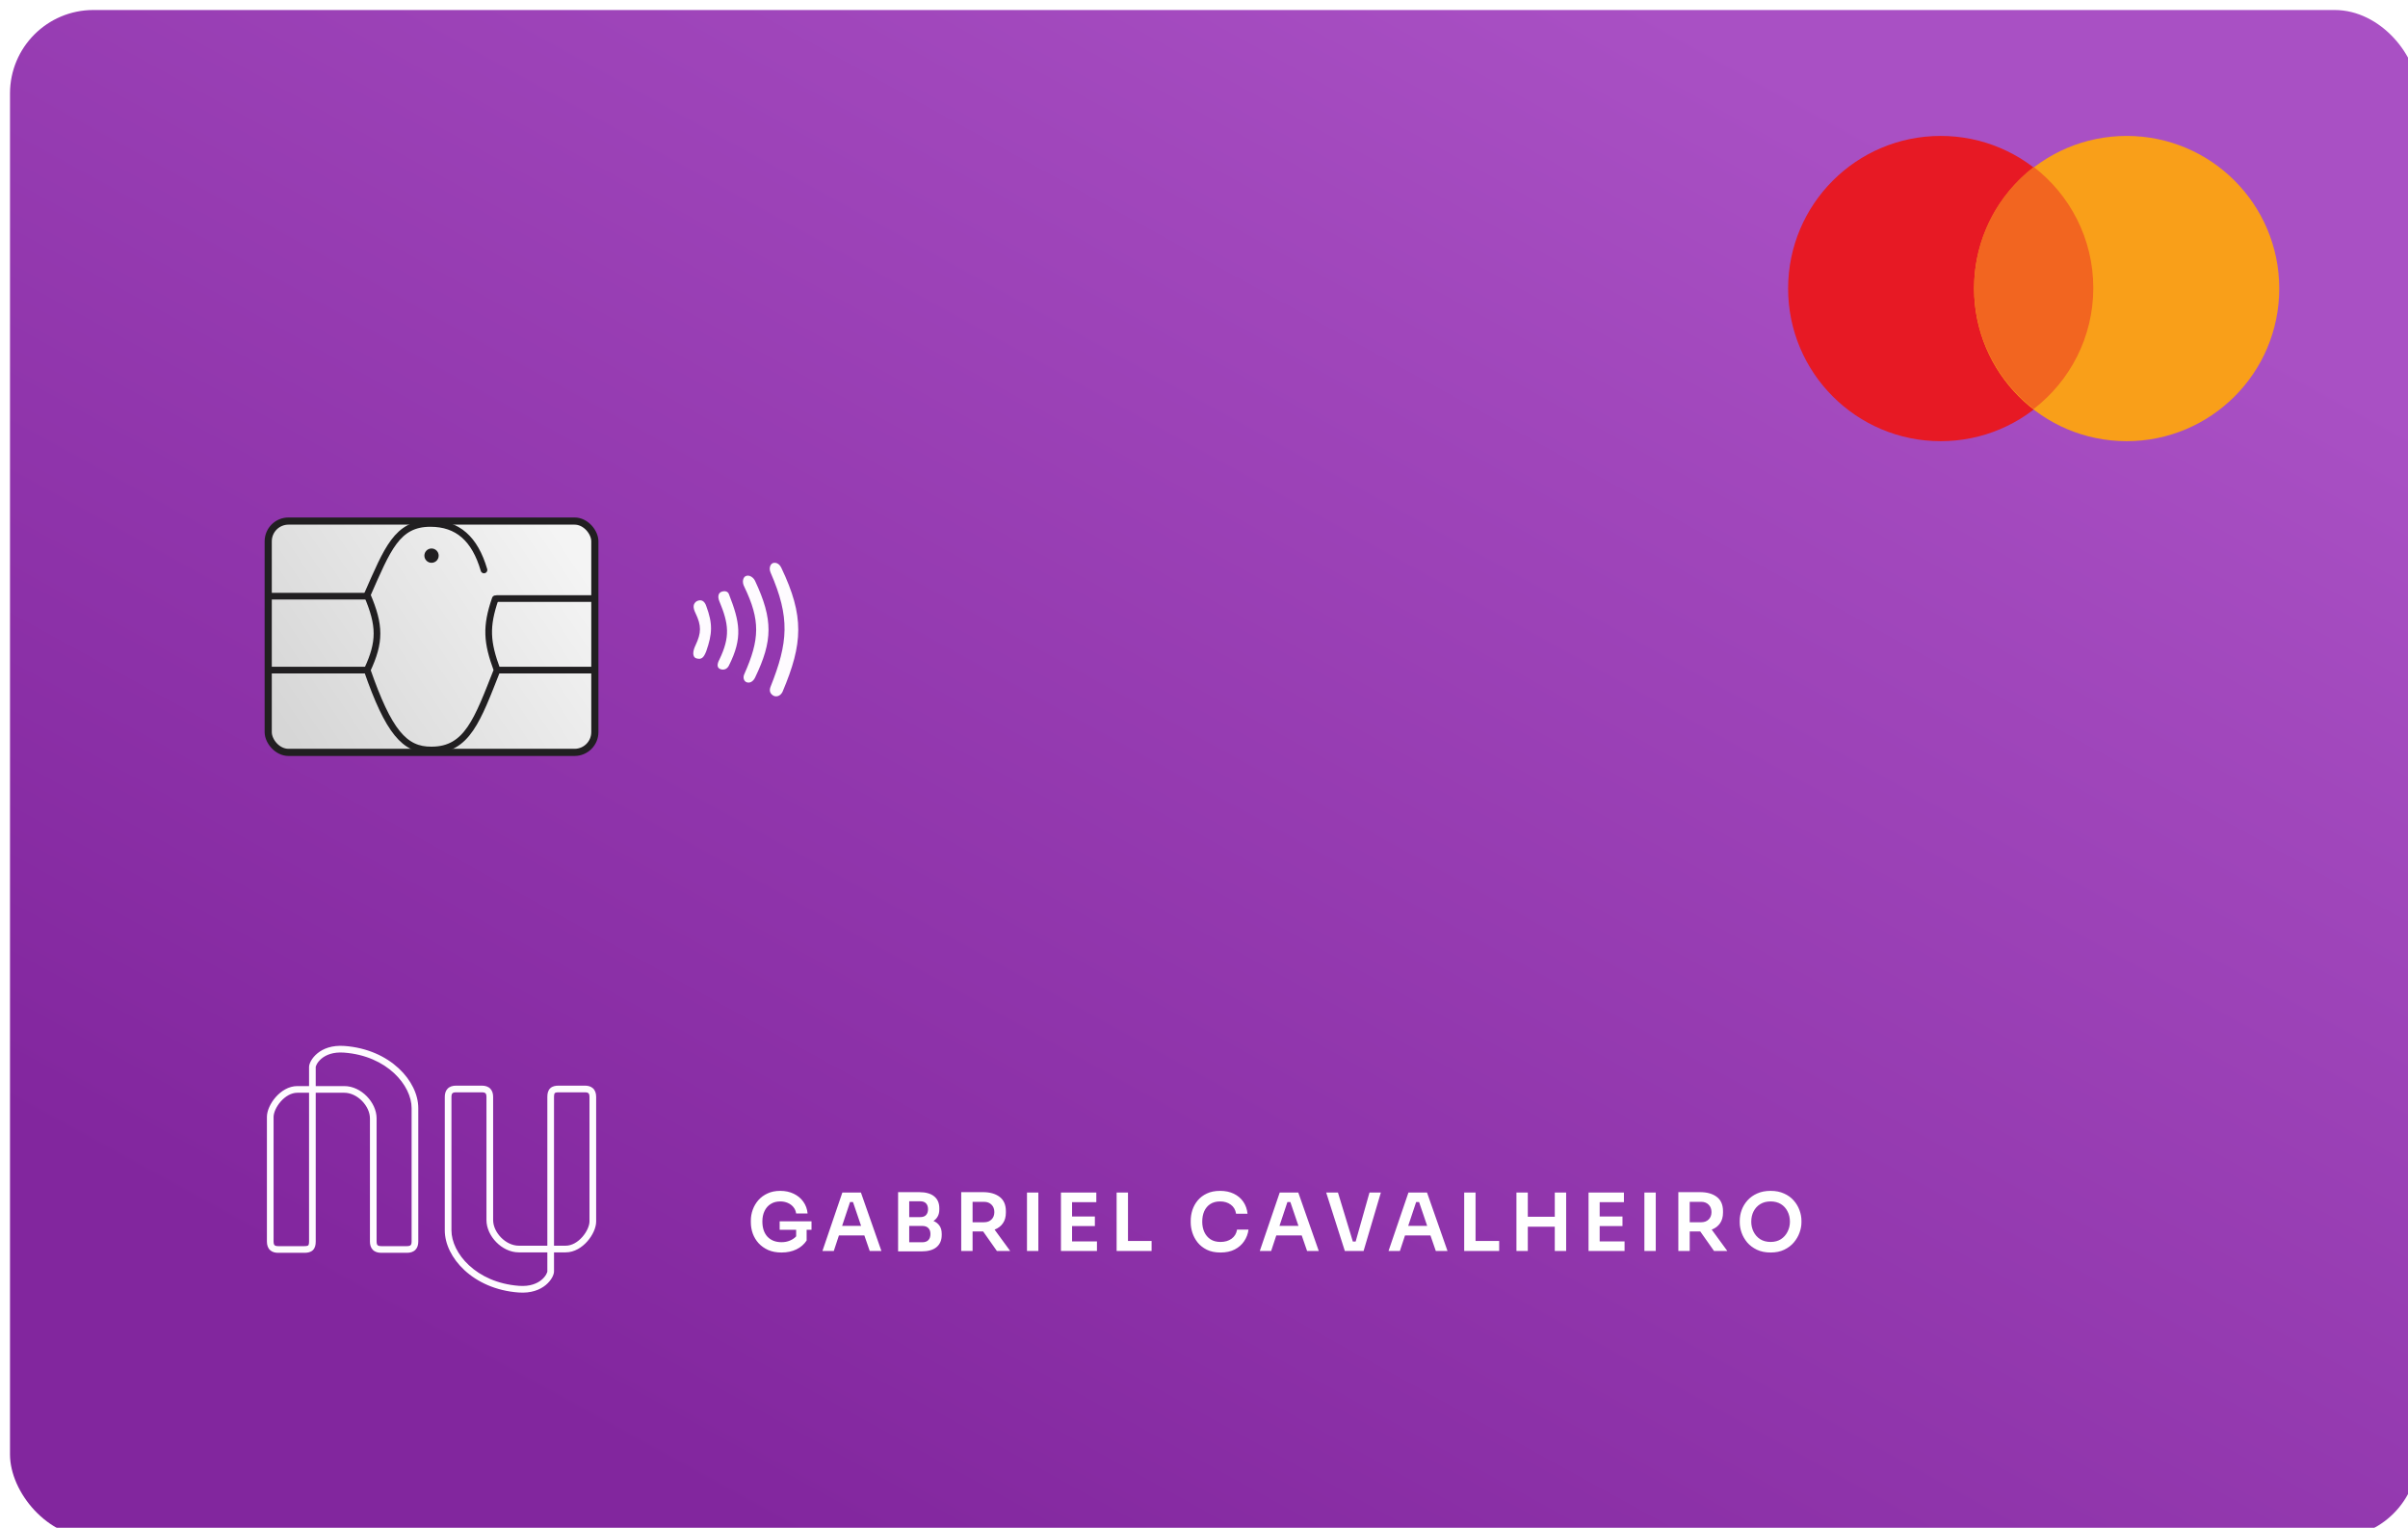 <svg viewBox="0 0 722 458" fill="none" xmlns="http://www.w3.org/2000/svg">
<g id="nubank">
<g id="Rectangle 968" filter="url(#filter0_i)">
<rect width="722" height="458" rx="25" fill="url(#paint0_linear)"/>
</g>
<path id="Union" fill-rule="evenodd" clip-rule="evenodd" d="M94.665 319.851C94.665 319.852 94.666 319.826 94.677 319.771C94.687 319.717 94.705 319.646 94.735 319.559C94.793 319.385 94.89 319.165 95.033 318.917C95.32 318.421 95.776 317.84 96.434 317.301C97.733 316.235 99.864 315.292 103.14 315.533C116.1 316.484 123.415 325.41 123.415 332.161V372.167C123.415 372.805 123.268 373.099 123.132 373.241C123.004 373.375 122.718 373.545 122.028 373.545H114.306C113.616 373.545 113.33 373.375 113.202 373.241C113.066 373.099 112.919 372.805 112.919 372.167V335.238C112.919 332.828 111.734 330.421 109.988 328.634C108.238 326.842 105.817 325.565 103.213 325.565H94.665V319.851ZM103.213 327.565H94.665V372.167C94.665 373.162 94.482 374.108 93.793 374.763C93.115 375.407 92.181 375.545 91.278 375.545H83.415C82.608 375.545 81.723 375.389 81.038 374.792C80.326 374.171 80.028 373.251 80.028 372.167V334.819C80.028 332.956 81.092 330.668 82.663 328.878C84.248 327.074 86.535 325.565 89.171 325.565H92.665V319.851C92.665 319.284 92.917 318.582 93.302 317.916C93.706 317.217 94.317 316.45 95.166 315.754C96.882 314.347 99.525 313.262 103.286 313.538C117.005 314.545 125.415 324.098 125.415 332.161V372.167C125.415 373.069 125.211 373.963 124.575 374.626C123.931 375.297 123.024 375.545 122.028 375.545H114.306C113.31 375.545 112.403 375.297 111.759 374.626C111.123 373.963 110.919 373.069 110.919 372.167V335.238C110.919 333.463 110.026 331.534 108.558 330.031C107.093 328.532 105.161 327.565 103.213 327.565ZM89.171 327.565H92.665V372.167C92.665 372.991 92.498 373.234 92.415 373.314C92.32 373.404 92.06 373.545 91.278 373.545H83.415C82.818 373.545 82.51 373.422 82.352 373.285C82.222 373.171 82.028 372.902 82.028 372.167V334.819C82.028 333.604 82.79 331.766 84.166 330.198C85.53 328.645 87.314 327.565 89.171 327.565ZM164.111 381.128C164.111 381.13 164.11 381.156 164.1 381.209C164.089 381.262 164.071 381.333 164.042 381.42C163.983 381.595 163.886 381.814 163.743 382.063C163.456 382.559 163.001 383.139 162.342 383.679C161.043 384.744 158.913 385.687 155.636 385.447C142.676 384.495 135.361 375.569 135.361 368.819V328.812C135.361 328.175 135.508 327.88 135.644 327.738C135.772 327.605 136.058 327.434 136.748 327.434H144.471C145.16 327.434 145.446 327.605 145.575 327.738C145.71 327.88 145.858 328.175 145.858 328.812V365.741C145.858 368.151 147.042 370.559 148.788 372.346C150.539 374.137 152.96 375.414 155.563 375.414H164.111V381.128V381.128ZM155.563 373.414H164.111V328.812C164.111 327.817 164.295 326.871 164.984 326.216C165.661 325.572 166.595 325.434 167.498 325.434H175.361C176.168 325.434 177.053 325.59 177.738 326.187C178.451 326.808 178.748 327.728 178.748 328.812V366.161C178.748 368.023 177.684 370.312 176.113 372.101C174.528 373.906 172.241 375.414 169.605 375.414H166.111V381.128C166.111 381.695 165.859 382.397 165.475 383.063C165.071 383.762 164.459 384.529 163.61 385.225C161.895 386.632 159.251 387.717 155.49 387.441C141.772 386.434 133.361 376.882 133.361 368.819V328.812C133.361 327.91 133.565 327.016 134.201 326.353C134.845 325.683 135.753 325.434 136.748 325.434H144.471C145.466 325.434 146.373 325.683 147.017 326.353C147.654 327.016 147.858 327.91 147.858 328.812V365.741C147.858 367.516 148.75 369.445 150.219 370.948C151.683 372.447 153.615 373.414 155.563 373.414ZM169.605 373.414H166.111V328.812C166.111 327.988 166.278 327.745 166.362 327.666C166.457 327.575 166.716 327.434 167.498 327.434H175.361C175.958 327.434 176.267 327.558 176.424 327.695C176.554 327.808 176.748 328.077 176.748 328.812V366.161C176.748 367.376 175.987 369.214 174.61 370.781C173.246 372.334 171.462 373.414 169.605 373.414Z" fill="#FEFBFF"/>
<circle id="Ellipse 10" cx="581.889" cy="86.497" r="45.751" fill="#E71924"/>
<circle id="Ellipse 11" cx="637.647" cy="86.497" r="45.751" fill="#F99F19"/>
<path id="Intersect" fill-rule="evenodd" clip-rule="evenodd" d="M609.768 122.595C620.636 114.23 627.64 101.092 627.64 86.317C627.64 71.543 620.636 58.404 609.768 50.04C598.9 58.404 591.897 71.543 591.897 86.317C591.897 101.092 598.9 114.23 609.768 122.595Z" fill="#F26520"/>
<g id="Group 301">
<rect id="Rectangle 344" x="80.421" y="156.195" width="97.935" height="69.341" rx="6.076" fill="url(#paint1_linear)" stroke="#211F21" stroke-width="2.145"/>
<path id="Vector 9" d="M80.778 178.713H110.087" stroke="#211F21" stroke-width="2" stroke-linecap="round"/>
<path id="Vector 10" d="M80.778 200.873H109.445" stroke="#211F21" stroke-width="2" stroke-linecap="round"/>
<path id="Vector 11" d="M149.404 200.873H177.998" stroke="#211F21" stroke-width="2" stroke-linecap="round"/>
<path id="Vector 12" d="M148.975 179.428H177.998" stroke="#211F21" stroke-width="2" stroke-linecap="round"/>
<circle id="Ellipse 12" cx="129.388" cy="166.561" r="2.145" fill="#211F21"/>
<g id="Vector 13">
<path d="M231.053 205.824C236.325 192.59 236.926 185.119 231.053 171.645C230.43 170.215 231.053 169.024 231.768 168.786C232.483 168.547 233.589 168.786 234.27 170.215C241.188 184.73 240.767 192.87 234.627 207.387C233.912 208.817 232.575 208.998 231.768 208.46C230.824 207.831 230.608 206.941 231.053 205.824Z" fill="#FEFBFF"/>
<path d="M223.547 172.717C222.832 173.075 222.375 174.43 223.19 175.934C227.999 185.94 227.801 191.662 223.19 202.026C222.686 203.071 222.998 204.226 223.905 204.528C224.977 204.886 225.913 204.125 226.406 203.098C231.701 192.084 231.84 185.756 226.406 174.147C225.905 173.075 224.619 172.181 223.547 172.717Z" fill="#FEFBFF"/>
<path d="M216.399 177.364C215.326 177.721 215.136 178.908 215.684 180.223C218.53 187.063 218.979 190.898 215.684 197.737C215.041 198.929 214.83 200.193 216.041 200.596C217.252 201 218.126 200.363 218.543 199.524C222.766 191.149 221.82 186.454 218.543 178.079C218.263 177.364 217.471 177.006 216.399 177.364Z" fill="#FEFBFF"/>
<path d="M208.893 180.223C207.82 180.938 207.668 182.022 208.535 183.797C210.344 187.564 210.303 189.68 208.535 193.448C207.713 195.11 207.463 197.022 208.893 197.38C210.322 197.737 210.957 197.229 211.752 195.235C213.578 189.987 213.756 187.02 211.752 181.653C211.291 180.261 210.322 179.508 208.893 180.223Z" fill="#FEFBFF"/>
</g>
<path id="Vector 14" d="M145.115 170.849C142.372 161.508 137.251 156.91 129.03 156.91C119.023 156.91 116.194 164.53 110.087 178.355C113.998 187.507 114.039 192.437 110.087 200.873C116.494 219.254 121.24 224.915 129.388 224.821C140.111 224.821 143.163 215.733 149.046 200.873C145.952 192.497 145.622 187.875 148.5 179.5" stroke="#211F21" stroke-width="2" stroke-linecap="round"/>
</g>
<path id="Gabriel cavalheiro" d="M234.32 375.456C232.816 375.456 231.488 375.208 230.336 374.712C229.2 374.2 228.24 373.52 227.456 372.672C226.688 371.824 226.104 370.856 225.704 369.768C225.32 368.68 225.128 367.552 225.128 366.384V365.856C225.128 364.752 225.32 363.672 225.704 362.616C226.088 361.56 226.648 360.608 227.384 359.76C228.136 358.912 229.056 358.24 230.144 357.744C231.232 357.232 232.496 356.976 233.936 356.976C235.456 356.976 236.808 357.264 237.992 357.84C239.192 358.416 240.152 359.216 240.872 360.24C241.592 361.248 242.016 362.416 242.144 363.744H238.712C238.6 362.992 238.32 362.352 237.872 361.824C237.424 361.28 236.856 360.864 236.168 360.576C235.496 360.288 234.752 360.144 233.936 360.144C232.832 360.144 231.88 360.4 231.08 360.912C230.28 361.408 229.664 362.112 229.232 363.024C228.8 363.92 228.584 364.96 228.584 366.144C228.584 368.096 229.096 369.624 230.12 370.728C231.16 371.816 232.56 372.36 234.32 372.36C235.248 372.36 236.088 372.2 236.84 371.88C237.608 371.56 238.232 371.136 238.712 370.608V368.64H233.768V366.096H243.32V368.64H241.856V371.856C241.104 373.008 240.08 373.896 238.784 374.52C237.488 375.144 236 375.456 234.32 375.456ZM246.59 375L252.566 357.48H258.134L264.278 375H260.774L259.166 370.344H251.534L249.998 375H246.59ZM252.494 367.464H258.182L255.758 360.336H254.87L252.494 367.464ZM269.28 375.12V357.36H275.568C277.552 357.36 279.056 357.776 280.08 358.608C281.12 359.44 281.64 360.632 281.64 362.184V362.52C281.64 363.368 281.48 364.072 281.16 364.632C280.856 365.192 280.432 365.648 279.888 366C280.656 366.32 281.256 366.792 281.688 367.416C282.136 368.04 282.36 368.856 282.36 369.864V370.2C282.36 371.768 281.84 372.984 280.8 373.848C279.776 374.696 278.272 375.12 276.288 375.12H269.28ZM275.88 360.096H272.616V364.848H275.88C276.696 364.848 277.296 364.632 277.68 364.2C278.064 363.768 278.256 363.192 278.256 362.472C278.256 361.752 278.064 361.176 277.68 360.744C277.296 360.312 276.696 360.096 275.88 360.096ZM276.528 367.488H272.616V372.384H276.528C277.328 372.384 277.936 372.168 278.352 371.736C278.768 371.304 278.976 370.696 278.976 369.912C278.976 369.144 278.768 368.552 278.352 368.136C277.936 367.704 277.328 367.488 276.528 367.488ZM288.204 375V357.36H294.708C296.804 357.36 298.476 357.832 299.724 358.776C300.972 359.72 301.596 361.152 301.596 363.072V363.48C301.596 364.792 301.292 365.872 300.684 366.72C300.092 367.568 299.268 368.192 298.212 368.592L302.892 375H298.908L294.78 369.144H294.708H291.612V375H288.204ZM295.068 360.264H291.612V366.384H295.068C295.996 366.384 296.74 366.104 297.3 365.544C297.86 364.984 298.14 364.248 298.14 363.336C298.14 362.424 297.86 361.688 297.3 361.128C296.74 360.552 295.996 360.264 295.068 360.264ZM307.925 375V357.48H311.333V375H307.925ZM318.105 375V357.48H328.713V360.36H321.441V364.656H328.281V367.536H321.441V372.12H328.905V375H318.105ZM334.802 375V357.48H338.21V372H345.29V375H334.802ZM365.943 375.456C364.343 375.456 362.975 375.176 361.839 374.616C360.719 374.056 359.799 373.328 359.079 372.432C358.375 371.536 357.855 370.568 357.519 369.528C357.183 368.472 357.015 367.448 357.015 366.456V365.928C357.015 364.856 357.183 363.792 357.519 362.736C357.871 361.664 358.407 360.696 359.127 359.832C359.847 358.968 360.759 358.28 361.863 357.768C362.967 357.24 364.287 356.976 365.823 356.976C367.391 356.976 368.767 357.264 369.951 357.84C371.135 358.416 372.079 359.216 372.783 360.24C373.487 361.264 373.911 362.464 374.055 363.84H370.623C370.431 362.64 369.895 361.728 369.015 361.104C368.151 360.464 367.087 360.144 365.823 360.144C364.655 360.144 363.671 360.408 362.871 360.936C362.087 361.448 361.487 362.16 361.071 363.072C360.671 363.984 360.471 365.032 360.471 366.216C360.471 367.368 360.679 368.4 361.095 369.312C361.511 370.224 362.127 370.952 362.943 371.496C363.759 372.024 364.759 372.288 365.943 372.288C367.255 372.288 368.359 371.968 369.255 371.328C370.167 370.672 370.719 369.76 370.911 368.592H374.343C374.183 369.856 373.751 371.008 373.047 372.048C372.359 373.088 371.415 373.92 370.215 374.544C369.031 375.152 367.607 375.456 365.943 375.456ZM377.727 375L383.703 357.48H389.271L395.415 375H391.911L390.303 370.344H382.671L381.135 375H377.727ZM383.631 367.464H389.319L386.895 360.336H386.007L383.631 367.464ZM403.229 375L397.637 357.48H401.165L405.629 372.168H406.469L410.621 357.48H414.029L408.845 375H403.229ZM416.324 375L422.3 357.48H427.868L434.012 375H430.508L428.9 370.344H421.268L419.732 375H416.324ZM422.228 367.464H427.916L425.492 360.336H424.604L422.228 367.464ZM439.015 375V357.48H442.423V372H449.503V375H439.015ZM454.68 375V357.48H458.088V364.728H466.176V357.48H469.584V375H466.176V367.728H458.088V375H454.68ZM476.299 375V357.48H486.907V360.36H479.635V364.656H486.475V367.536H479.635V372.12H487.099V375H476.299ZM493.044 375V357.48H496.452V375H493.044ZM503.224 375V357.36H509.728C511.824 357.36 513.496 357.832 514.744 358.776C515.992 359.72 516.616 361.152 516.616 363.072V363.48C516.616 364.792 516.312 365.872 515.704 366.72C515.112 367.568 514.288 368.192 513.232 368.592L517.912 375H513.928L509.8 369.144H509.728H506.632V375H503.224ZM510.088 360.264H506.632V366.384H510.088C511.016 366.384 511.76 366.104 512.32 365.544C512.88 364.984 513.16 364.248 513.16 363.336C513.16 362.424 512.88 361.688 512.32 361.128C511.76 360.552 511.016 360.264 510.088 360.264ZM530.895 375.456C529.311 375.456 527.935 375.176 526.767 374.616C525.599 374.056 524.631 373.328 523.863 372.432C523.111 371.52 522.551 370.544 522.183 369.504C521.815 368.448 521.631 367.432 521.631 366.456V365.928C521.631 364.856 521.823 363.792 522.207 362.736C522.591 361.68 523.167 360.72 523.935 359.856C524.719 358.976 525.687 358.28 526.839 357.768C527.991 357.24 529.343 356.976 530.895 356.976C532.415 356.976 533.751 357.24 534.903 357.768C536.071 358.28 537.039 358.976 537.807 359.856C538.575 360.72 539.151 361.68 539.535 362.736C539.935 363.792 540.135 364.856 540.135 365.928V366.456C540.135 367.432 539.943 368.448 539.559 369.504C539.191 370.544 538.623 371.52 537.855 372.432C537.103 373.328 536.143 374.056 534.975 374.616C533.823 375.176 532.463 375.456 530.895 375.456ZM530.895 372.288C532.079 372.288 533.103 372.016 533.967 371.472C534.831 370.912 535.495 370.168 535.959 369.24C536.439 368.312 536.679 367.304 536.679 366.216C536.679 365.064 536.439 364.032 535.959 363.12C535.495 362.192 534.831 361.464 533.967 360.936C533.103 360.408 532.079 360.144 530.895 360.144C529.695 360.144 528.663 360.408 527.799 360.936C526.935 361.464 526.263 362.192 525.783 363.12C525.319 364.032 525.087 365.064 525.087 366.216C525.087 367.304 525.319 368.312 525.783 369.24C526.247 370.168 526.911 370.912 527.775 371.472C528.655 372.016 529.695 372.288 530.895 372.288Z" fill="white"/>
</g>
<defs>
<filter id="filter0_i" x="0" y="0" width="725" height="461" filterUnits="userSpaceOnUse" color-interpolation-filters="sRGB">
<feFlood flood-opacity="0" result="BackgroundImageFix"/>
<feBlend mode="normal" in="SourceGraphic" in2="BackgroundImageFix" result="shape"/>
<feColorMatrix in="SourceAlpha" type="matrix" values="0 0 0 0 0 0 0 0 0 0 0 0 0 0 0 0 0 0 127 0" result="hardAlpha"/>
<feOffset dx="3" dy="3"/>
<feGaussianBlur stdDeviation="3"/>
<feComposite in2="hardAlpha" operator="arithmetic" k2="-1" k3="1"/>
<feColorMatrix type="matrix" values="0 0 0 0 1 0 0 0 0 1 0 0 0 0 1 0 0 0 0.25 0"/>
<feBlend mode="normal" in2="shape" result="effect1_innerShadow"/>
</filter>
<linearGradient id="paint0_linear" x1="610.09" y1="61.83" x2="354.096" y2="526.995" gradientUnits="userSpaceOnUse">
<stop stop-color="#A950C4"/>
<stop offset="1" stop-color="#82269E"/>
</linearGradient>
<linearGradient id="paint1_linear" x1="171" y1="165" x2="87" y2="221" gradientUnits="userSpaceOnUse">
<stop stop-color="#F4F4F4"/>
<stop offset="1" stop-color="#D6D6D6"/>
</linearGradient>
</defs>
</svg>
